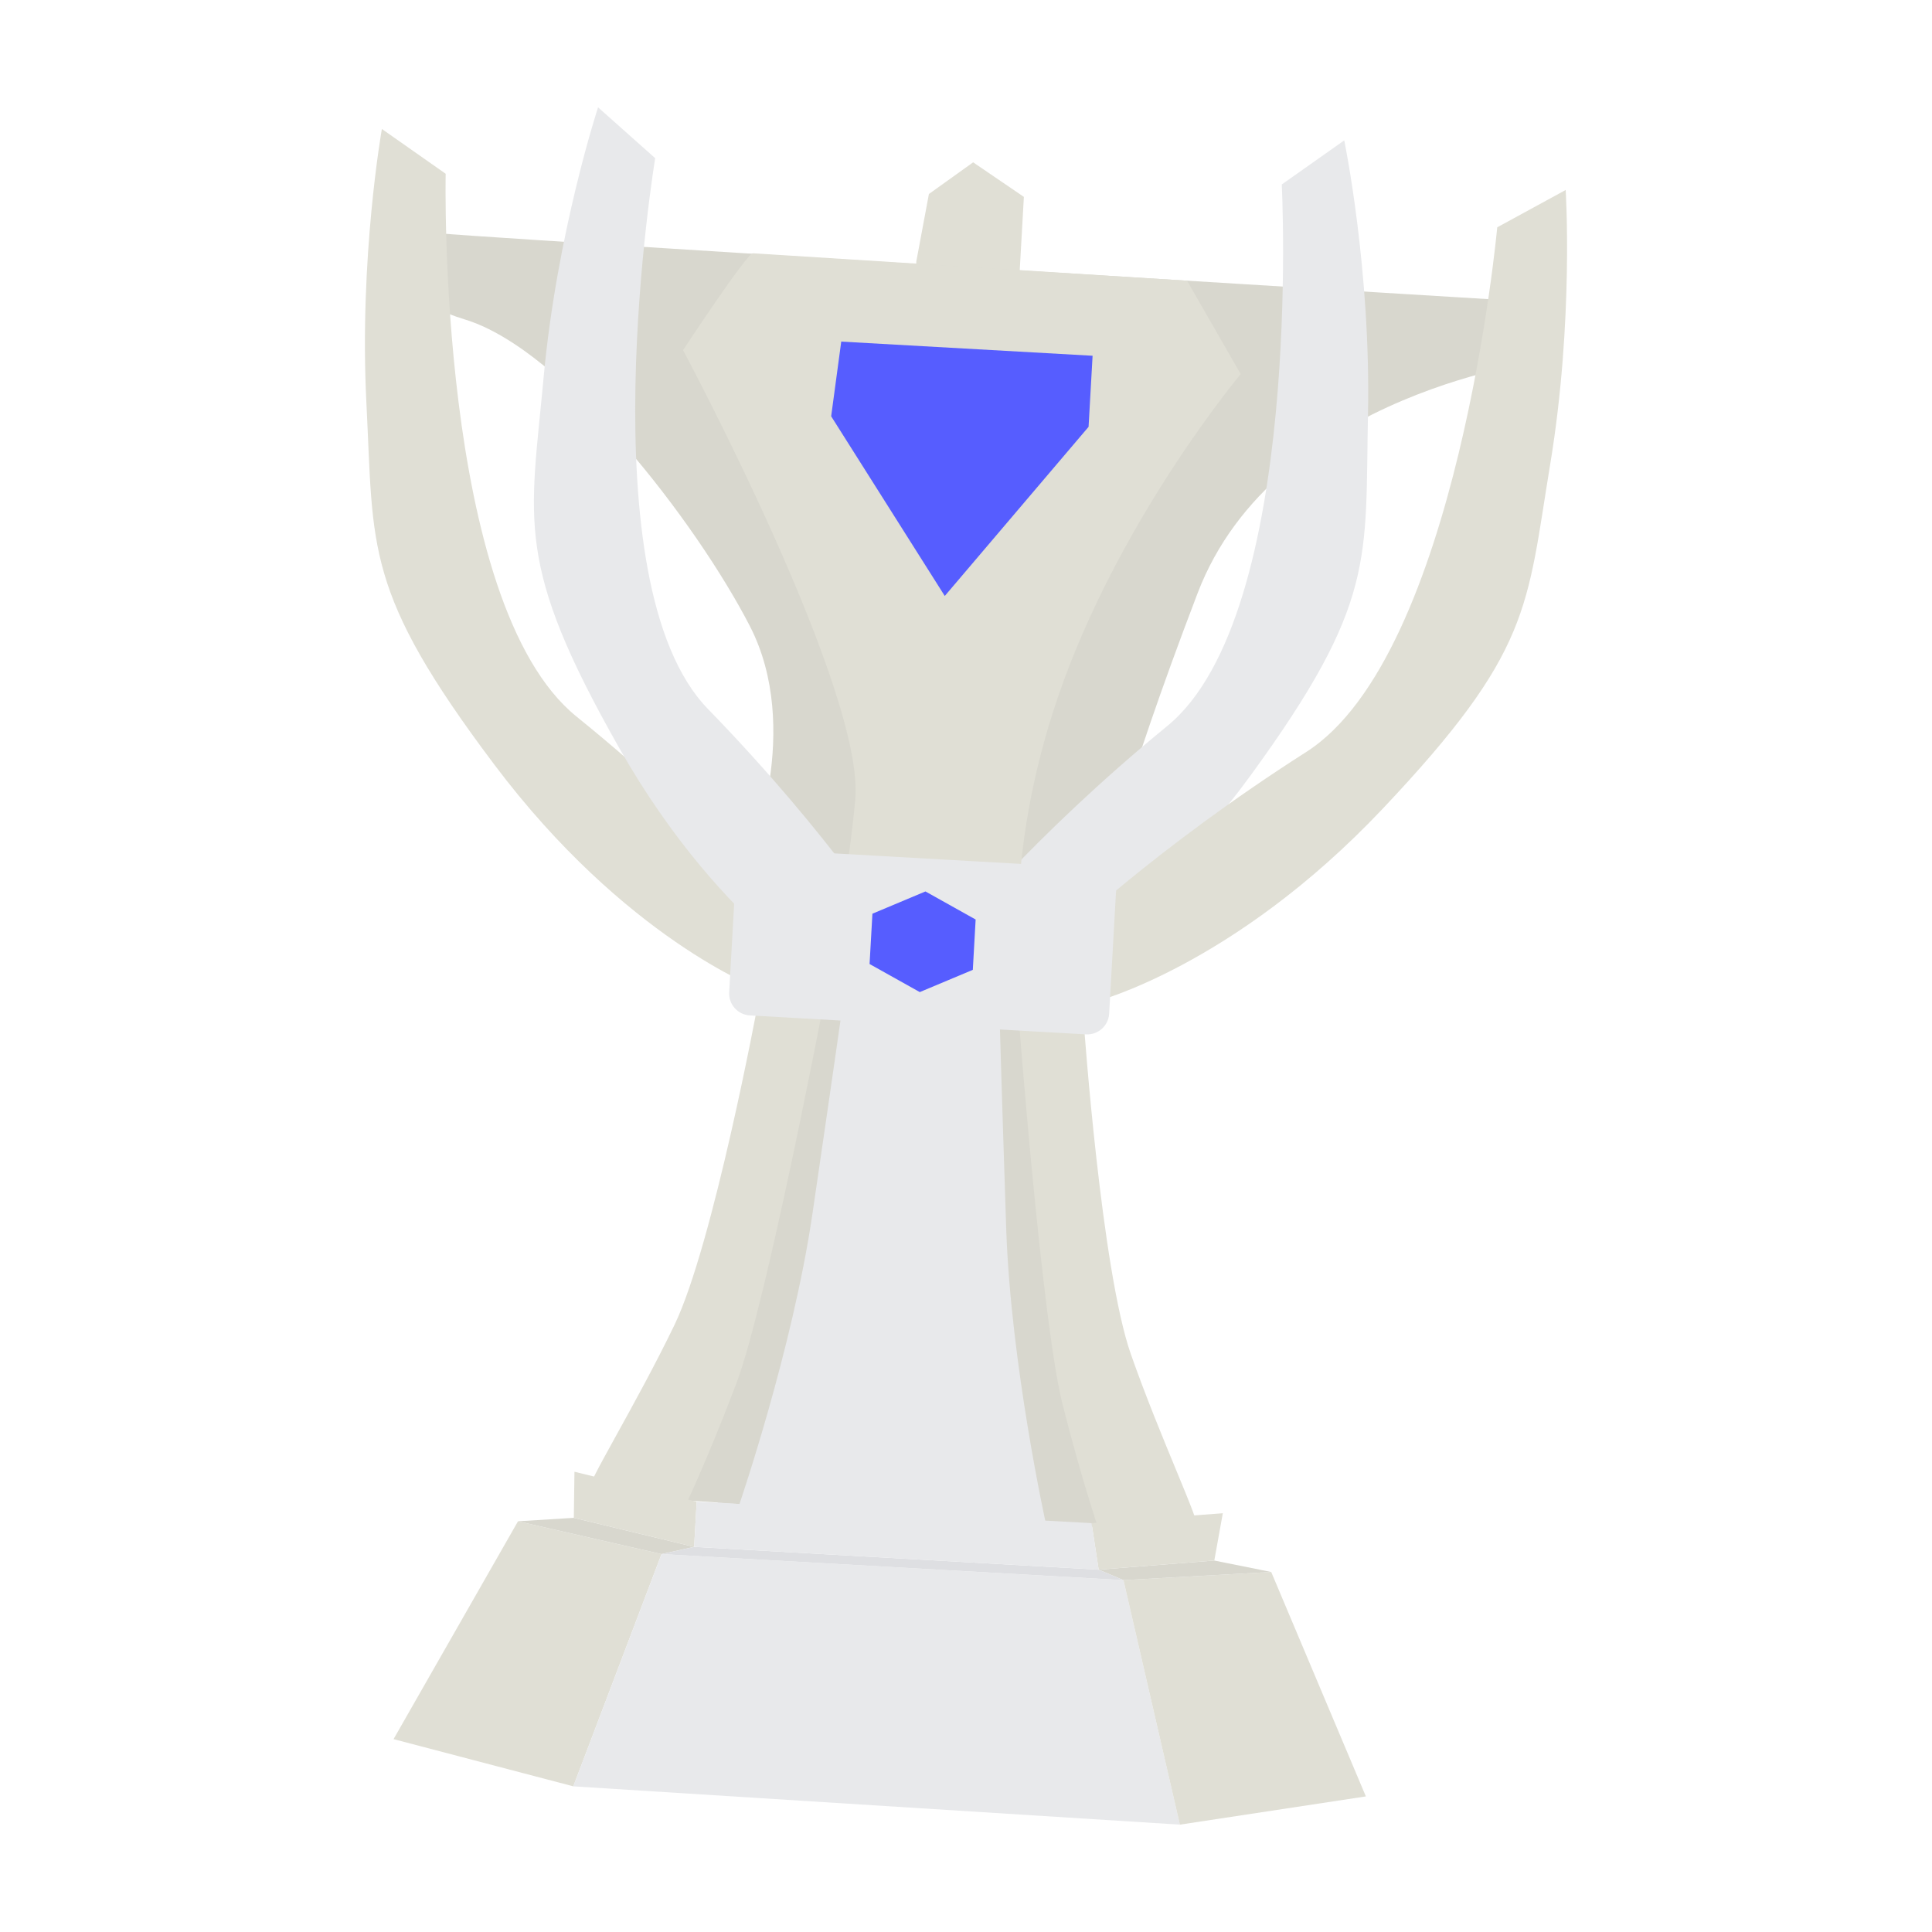 <svg width="180" height="180" viewBox="0 0 180 180" fill="none" xmlns="http://www.w3.org/2000/svg">
<path d="M85.374 24.34L86.544 18.075L90.665 15.123L95.392 18.343L94.99 25.457L94.823 28.441L85.218 27.094L85.374 24.34Z" fill="#E0DFD5"/>
<path d="M39.445 21.614C39.975 21.874 144.596 28.232 144.596 28.232L144.299 33.51C144.299 33.51 118.775 36.446 111.579 55.263C104.383 74.082 102.862 81.709 102.862 81.709L69.838 79.847C69.838 79.847 74.805 67.924 69.858 58.322C64.912 48.719 52.557 32.606 43.348 29.776C34.139 26.947 36.28 22.125 36.28 22.125L39.445 21.614Z" fill="#D8D7CE"/>
<path d="M48.262 141.734L36.666 162.031L53.414 166.428L61.632 144.79L48.262 141.734Z" fill="#E0DFD5"/>
<path d="M109.929 169.998L53.414 166.429L61.633 144.79L104.669 147.217L109.929 169.998Z" fill="#E8E9EB"/>
<path d="M127.255 167.368L109.928 169.998L104.669 147.216L118.436 146.458L127.255 167.368Z" fill="#E0DFD5"/>
<path d="M48.262 141.734L53.461 141.414L64.669 144.117L61.632 144.79L48.262 141.734Z" fill="#D8D7CE"/>
<path d="M78.665 92.569L93.097 93.689L99.356 143.924L66.327 142.138L78.665 92.569Z" fill="#E8E9EB"/>
<path d="M102.361 146.242L104.669 147.217L118.436 146.458L113.134 145.391L102.361 146.242Z" fill="#D8D7CE"/>
<path d="M62.647 139.706L68.894 140.127C68.894 140.127 73.844 125.68 75.688 113.121C77.532 100.563 78.665 92.569 78.665 92.569L75.317 93.18L67.437 124.857L62.647 139.706Z" fill="#D8D7CE"/>
<path d="M70.614 93.496C70.614 93.496 66.439 115.976 62.836 123.448C59.234 130.919 54.436 138.629 54.98 138.66C55.523 138.69 63.581 140.872 63.581 140.872C63.581 140.872 65.844 136.203 68.622 128.839C71.4 121.475 76.818 93.078 76.818 93.078L70.614 93.496Z" fill="#E0DFD5"/>
<path d="M103.717 142.328L97.461 142.044C97.461 142.044 94.166 127.132 93.745 114.445C93.325 101.759 93.098 93.689 93.098 93.689L96.355 94.672L100.625 127.036L103.717 142.328Z" fill="#D8D7CE"/>
<path d="M100.993 95.516C100.993 95.516 102.616 118.323 105.355 126.151C108.095 133.979 111.996 142.181 111.453 142.15C110.909 142.12 102.657 143.381 102.657 143.381C102.657 143.381 100.934 138.488 99.001 130.858C97.068 123.228 94.876 94.403 94.876 94.403L100.993 95.516Z" fill="#E0DFD5"/>
<path d="M64.67 144.118L102.36 146.243L104.669 147.216L61.633 144.791L64.67 144.118Z" fill="#DEDFE2"/>
<path d="M53.521 137.119L53.461 141.413L64.67 144.118L64.907 139.91L53.521 137.119Z" fill="#E0DFD5"/>
<path d="M101.696 141.907L102.36 146.242L113.134 145.391L113.927 140.985L101.696 141.907Z" fill="#E0DFD5"/>
<path d="M102.361 146.242L64.671 144.117L64.908 139.91L101.697 141.907L102.361 146.242Z" fill="#E8E9EB"/>
<path d="M125.24 13.078L119.419 17.187C119.419 17.187 121.481 57.213 108.76 67.633C96.038 78.054 88.613 87.29 88.613 87.29L92.542 92.817C92.542 92.817 104.862 88.257 116.551 72.196C128.239 56.136 127.171 52.188 127.452 38.647C127.733 25.107 125.24 13.078 125.24 13.078Z" fill="#E8E9EB"/>
<path d="M35.578 12.017L41.523 16.189C41.523 16.189 40.672 56.2 53.71 66.758C66.749 77.316 74.455 86.633 74.455 86.633L70.691 92.12C70.691 92.12 58.231 87.426 46.055 71.238C33.879 55.05 34.828 51.113 34.138 37.567C33.447 24.022 35.578 12.017 35.578 12.017Z" fill="#E0DFD5"/>
<path d="M145.871 17.7L139.494 21.178C139.494 21.178 135.844 61.031 121.702 70.057C107.559 79.082 98.855 87.475 98.855 87.475L101.978 93.348C101.978 93.348 114.887 90.086 128.804 75.368C142.722 60.652 142.222 56.633 144.43 43.25C146.639 29.869 145.871 17.7 145.871 17.7Z" fill="#E0DFD5"/>
<path d="M55.72 10L61.042 14.737C61.042 14.737 54.495 54.279 65.965 66.062C77.435 77.846 83.775 87.858 83.775 87.858L79.249 92.909C79.249 92.909 67.52 86.993 57.71 69.721C47.901 52.448 49.405 48.645 50.648 35.159C51.89 21.673 55.72 10 55.72 10Z" fill="#E8E9EB"/>
<path d="M70.145 23.597C69.602 23.566 63.638 32.62 63.638 32.62C63.638 32.62 80.66 64.414 79.68 74.56C78.699 84.706 76.995 89.942 76.995 89.942L95.068 90.96C95.068 90.96 93.326 79.154 99.124 63.368C104.922 47.582 115.593 34.852 115.593 34.852L110.595 26.153L70.145 23.597Z" fill="#E0DFD5"/>
<path d="M101.178 96.37L69.864 94.605C68.735 94.541 67.871 93.574 67.936 92.445L68.578 81.043C68.641 79.915 69.609 79.05 70.738 79.114L102.051 80.879C103.18 80.942 104.044 81.91 103.98 83.039L103.337 94.44C103.274 95.57 102.307 96.433 101.178 96.37Z" fill="#E8E9EB"/>
<path d="M81.281 85.127L81.016 89.815L85.693 92.43L90.635 90.358L90.898 85.669L86.222 83.054L81.281 85.127Z" fill="#565DFF"/>
<path d="M78.377 31.826L77.438 38.784L88.022 55.525L101.42 39.767L101.794 33.145L78.377 31.826Z" fill="#565DFF"/>
</svg>
